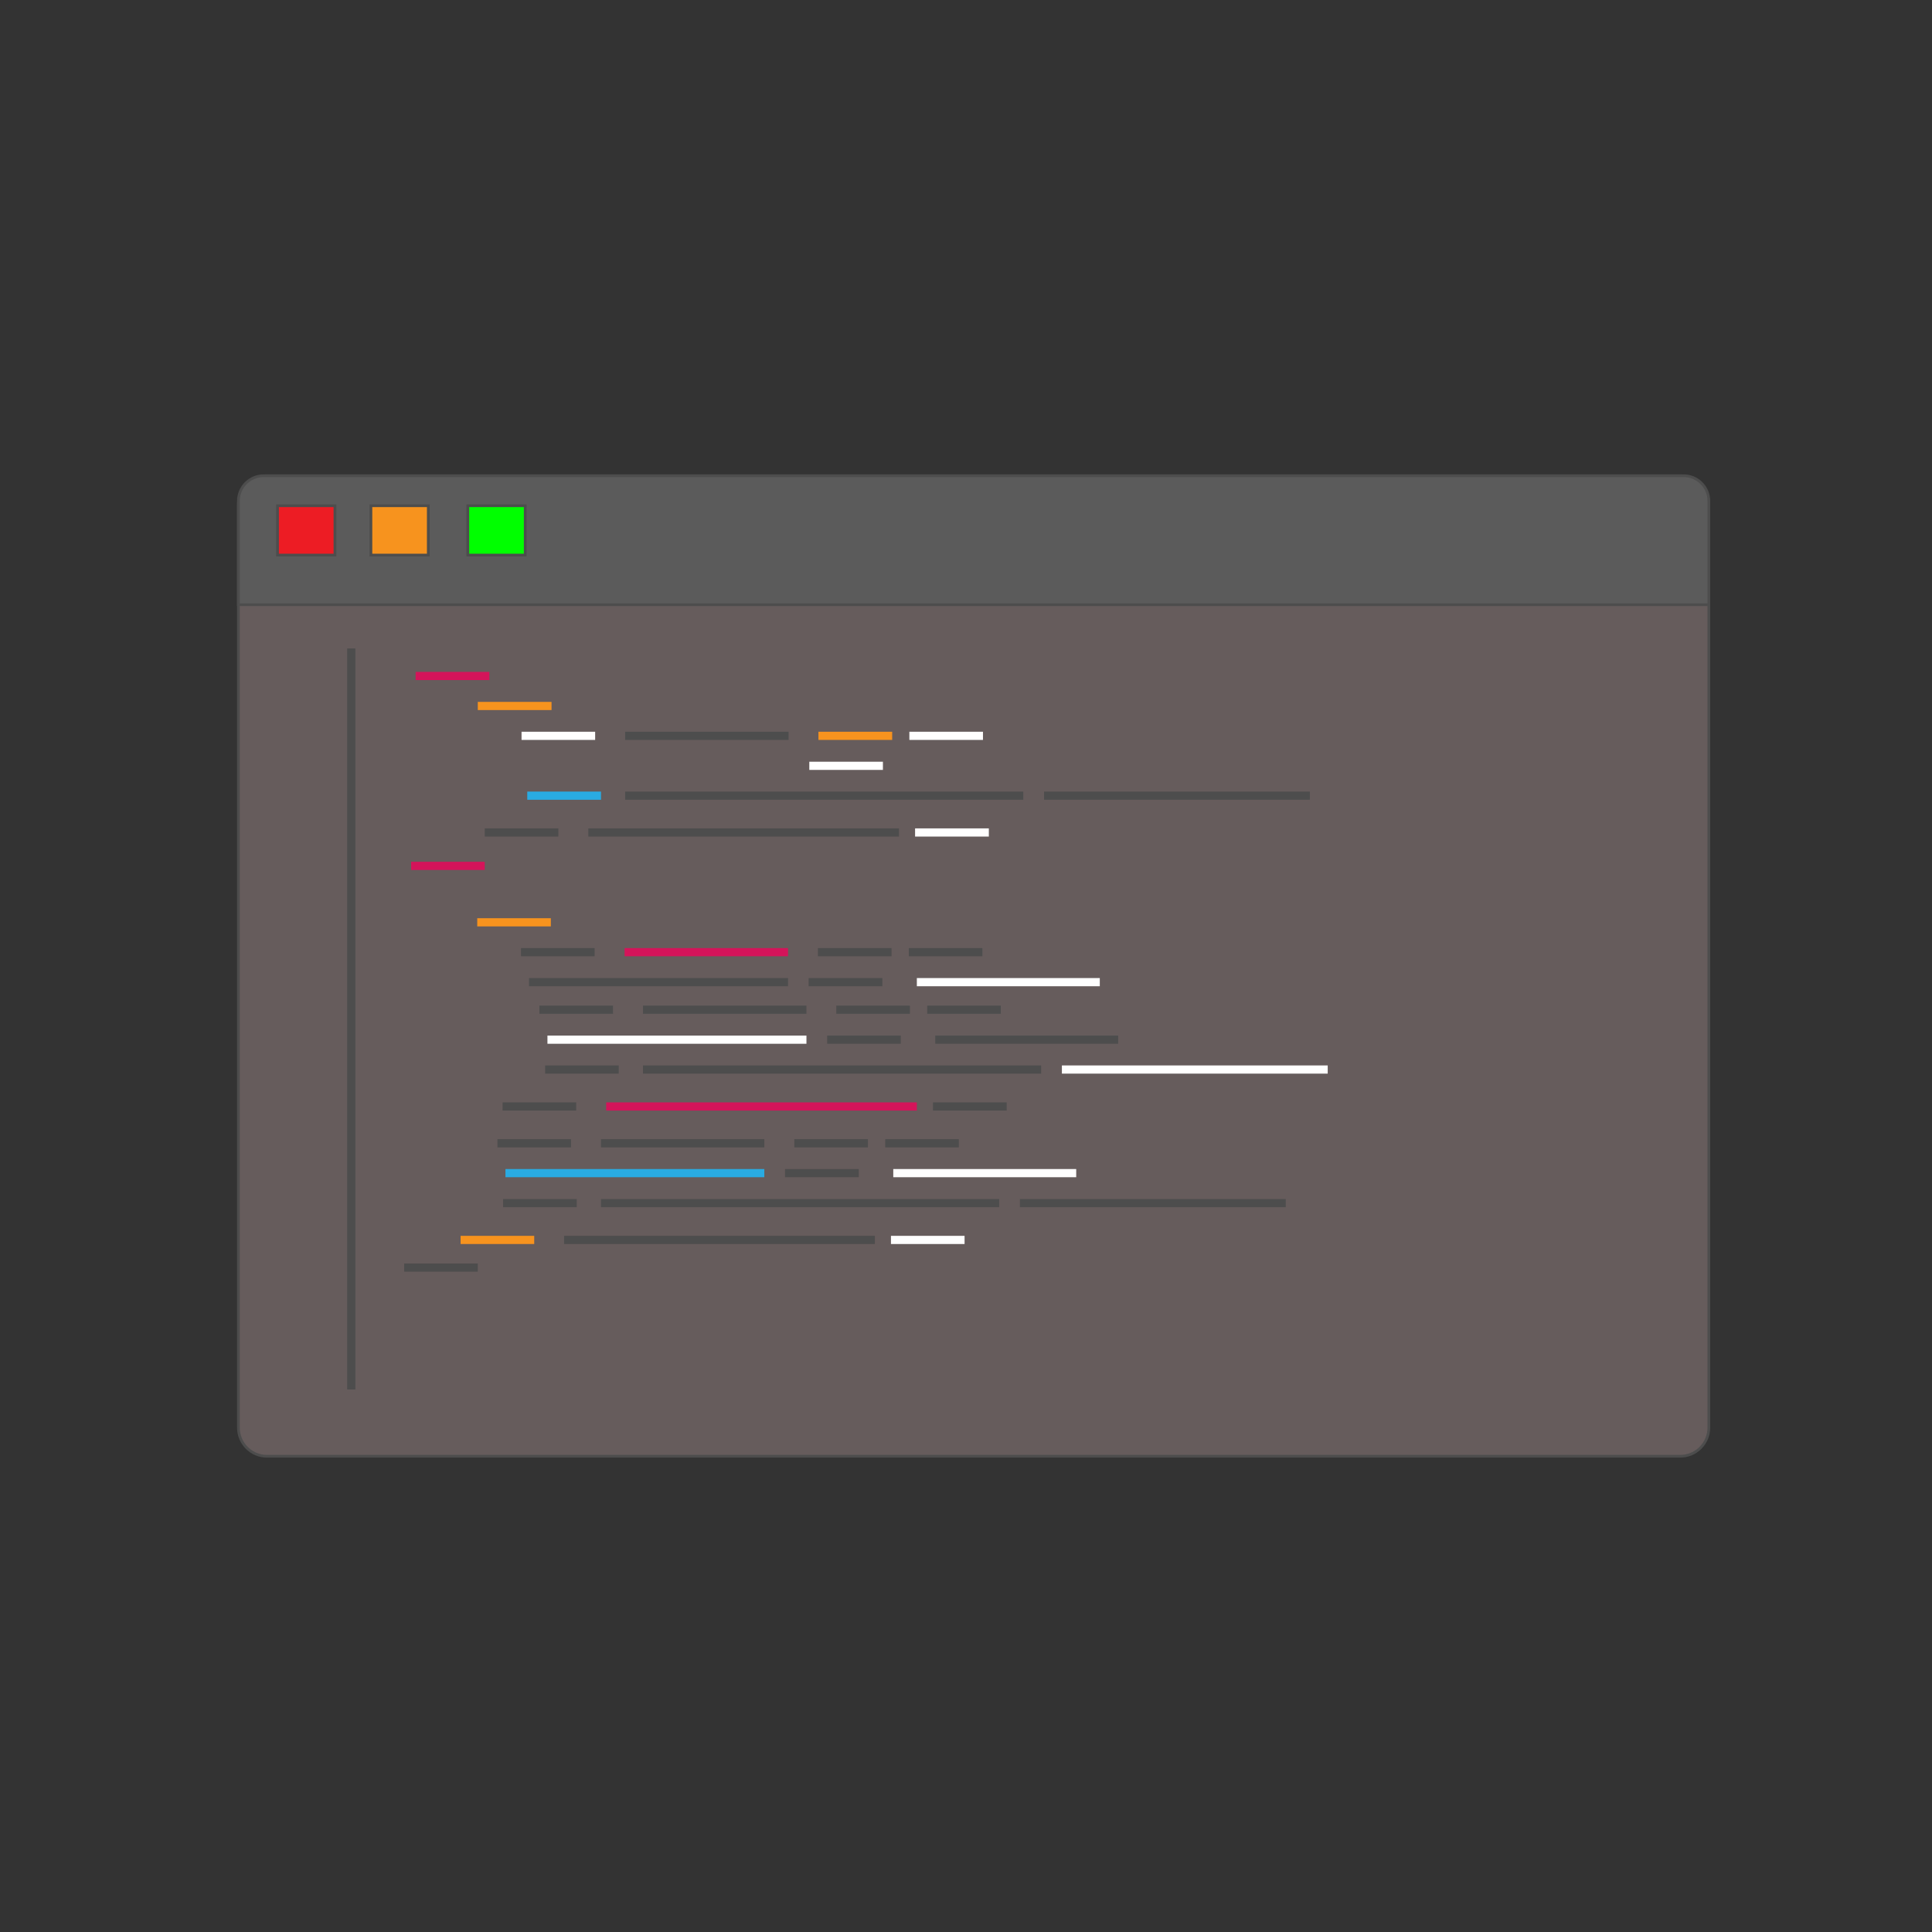 <svg xmlns="http://www.w3.org/2000/svg" viewBox="0 0 1417.3 1417.3"><rect x="0" y="0" width="1417.3" height="1417.3" fill="#333333" stroke="none"/><style>.st12{stroke-width:6;stroke-miterlimit:10}.st6{fill:none;stroke:#4d4d4d}.st6,.st7,.st8,.st9{stroke-width:6;stroke-miterlimit:10}.st7{fill:#d4145a;stroke:#d4145a}.st8,.st9{fill:none;stroke:#f7931e}.st9{stroke:#fff}.st12{fill:#0ff;stroke:#29abe2}</style><g id="Layer_2"><path d="M1232.6 1068.3H195.9c-11.6 0-21-9.4-21-21V370c0-11.6 9.4-21 21-21h1036.7c11.6 0 21 9.4 21 21v677.3c0 11.6-9.4 21-21 21z" fill="#665c5c" stroke="#4d4d4d" stroke-width="2" stroke-miterlimit="10"/><path d="M1235.1 349H193.4c-10.2 0-18.5 8.3-18.5 18.5v76.1h1078.7v-76.1c0-10.2-8.3-18.5-18.5-18.5z" fill="#5b5b5b" stroke="#4d4d4d" stroke-width="2" stroke-miterlimit="10"/><path fill="#ed1c24" stroke="#4d4d4d" stroke-width="2" stroke-miterlimit="10" d="M203.6 371h42.1v36.2h-42.1z"/><path fill="#f7931e" stroke="#4d4d4d" stroke-width="2" stroke-miterlimit="10" d="M272.1 371h42.1v36.2h-42.1z"/><path fill="#0f0" stroke="#4d4d4d" stroke-width="2" stroke-miterlimit="10" d="M343.2 371h42.1v36.2h-42.1z"/><path class="st6" d="M257.7 475.7v543.6"/><path class="st7" d="M304.9 495.9H359"/><path class="st8" d="M350.5 517.9h54.1"/><path class="st9" d="M382.6 539.8h54"/><path class="st6" d="M458.6 539.8h119.9"/><path class="st8" d="M600.4 539.8h54.1"/><path class="st9" d="M667.1 539.8h54"/><path fill="#4d4d4d" d="M388.5 561.8h190"/><path class="st9" d="M593.7 561.8h54"/><path fill="#fffffe" d="M673 561.8h134.3"/><path class="st12" d="M386.8 583.7h54.1"/><path class="st6" d="M458.6 583.7h292.1m15.2 0h195m-605.3 27h54m22 0h227.9"/><path class="st9" d="M671.3 610.7h54.1"/><path class="st7" d="M301.6 635.2h54"/><path class="st8" d="M350.1 676.6h54"/><path class="st6" d="M382.2 698.5h54"/><path class="st7" d="M458.2 698.5h119.9"/><path class="st6" d="M600 698.5h54m12.7 0h54m-332.6 22h190m15.1 0h54.1"/><path class="st9" d="M672.6 720.5h134.2"/><path class="st6" d="M395.7 740.7h54m22 0h119.9m21.9 0h54m12.7 0h54"/><path class="st9" d="M401.6 762.7h190"/><path class="st6" d="M606.8 762.7h54m25.3 0h134.2m-420.4 21.9h54m17.8 0h292.1"/><path class="st9" d="M779 784.6h195"/><path class="st6" d="M368.7 811.7h54"/><path class="st7" d="M444.7 811.7h227.9"/><path class="st6" d="M684.4 811.7h54.1m-373.6 27h54m22 0h119.8m22 0h54m12.7 0h54"/><path class="st12" d="M370.8 860.6h189.9"/><path class="st6" d="M575.9 860.6H630"/><path class="st9" d="M655.3 860.6h134.2"/><path class="st6" d="M369.1 882.6h54m17.8 0H733m15.2 0h195"/><path class="st8" d="M337.9 909.6h54"/><path class="st6" d="M413.8 909.6h228"/><path class="st9" d="M653.6 909.6h54"/><path class="st6" d="M296.5 929.9h54"/></g></svg>